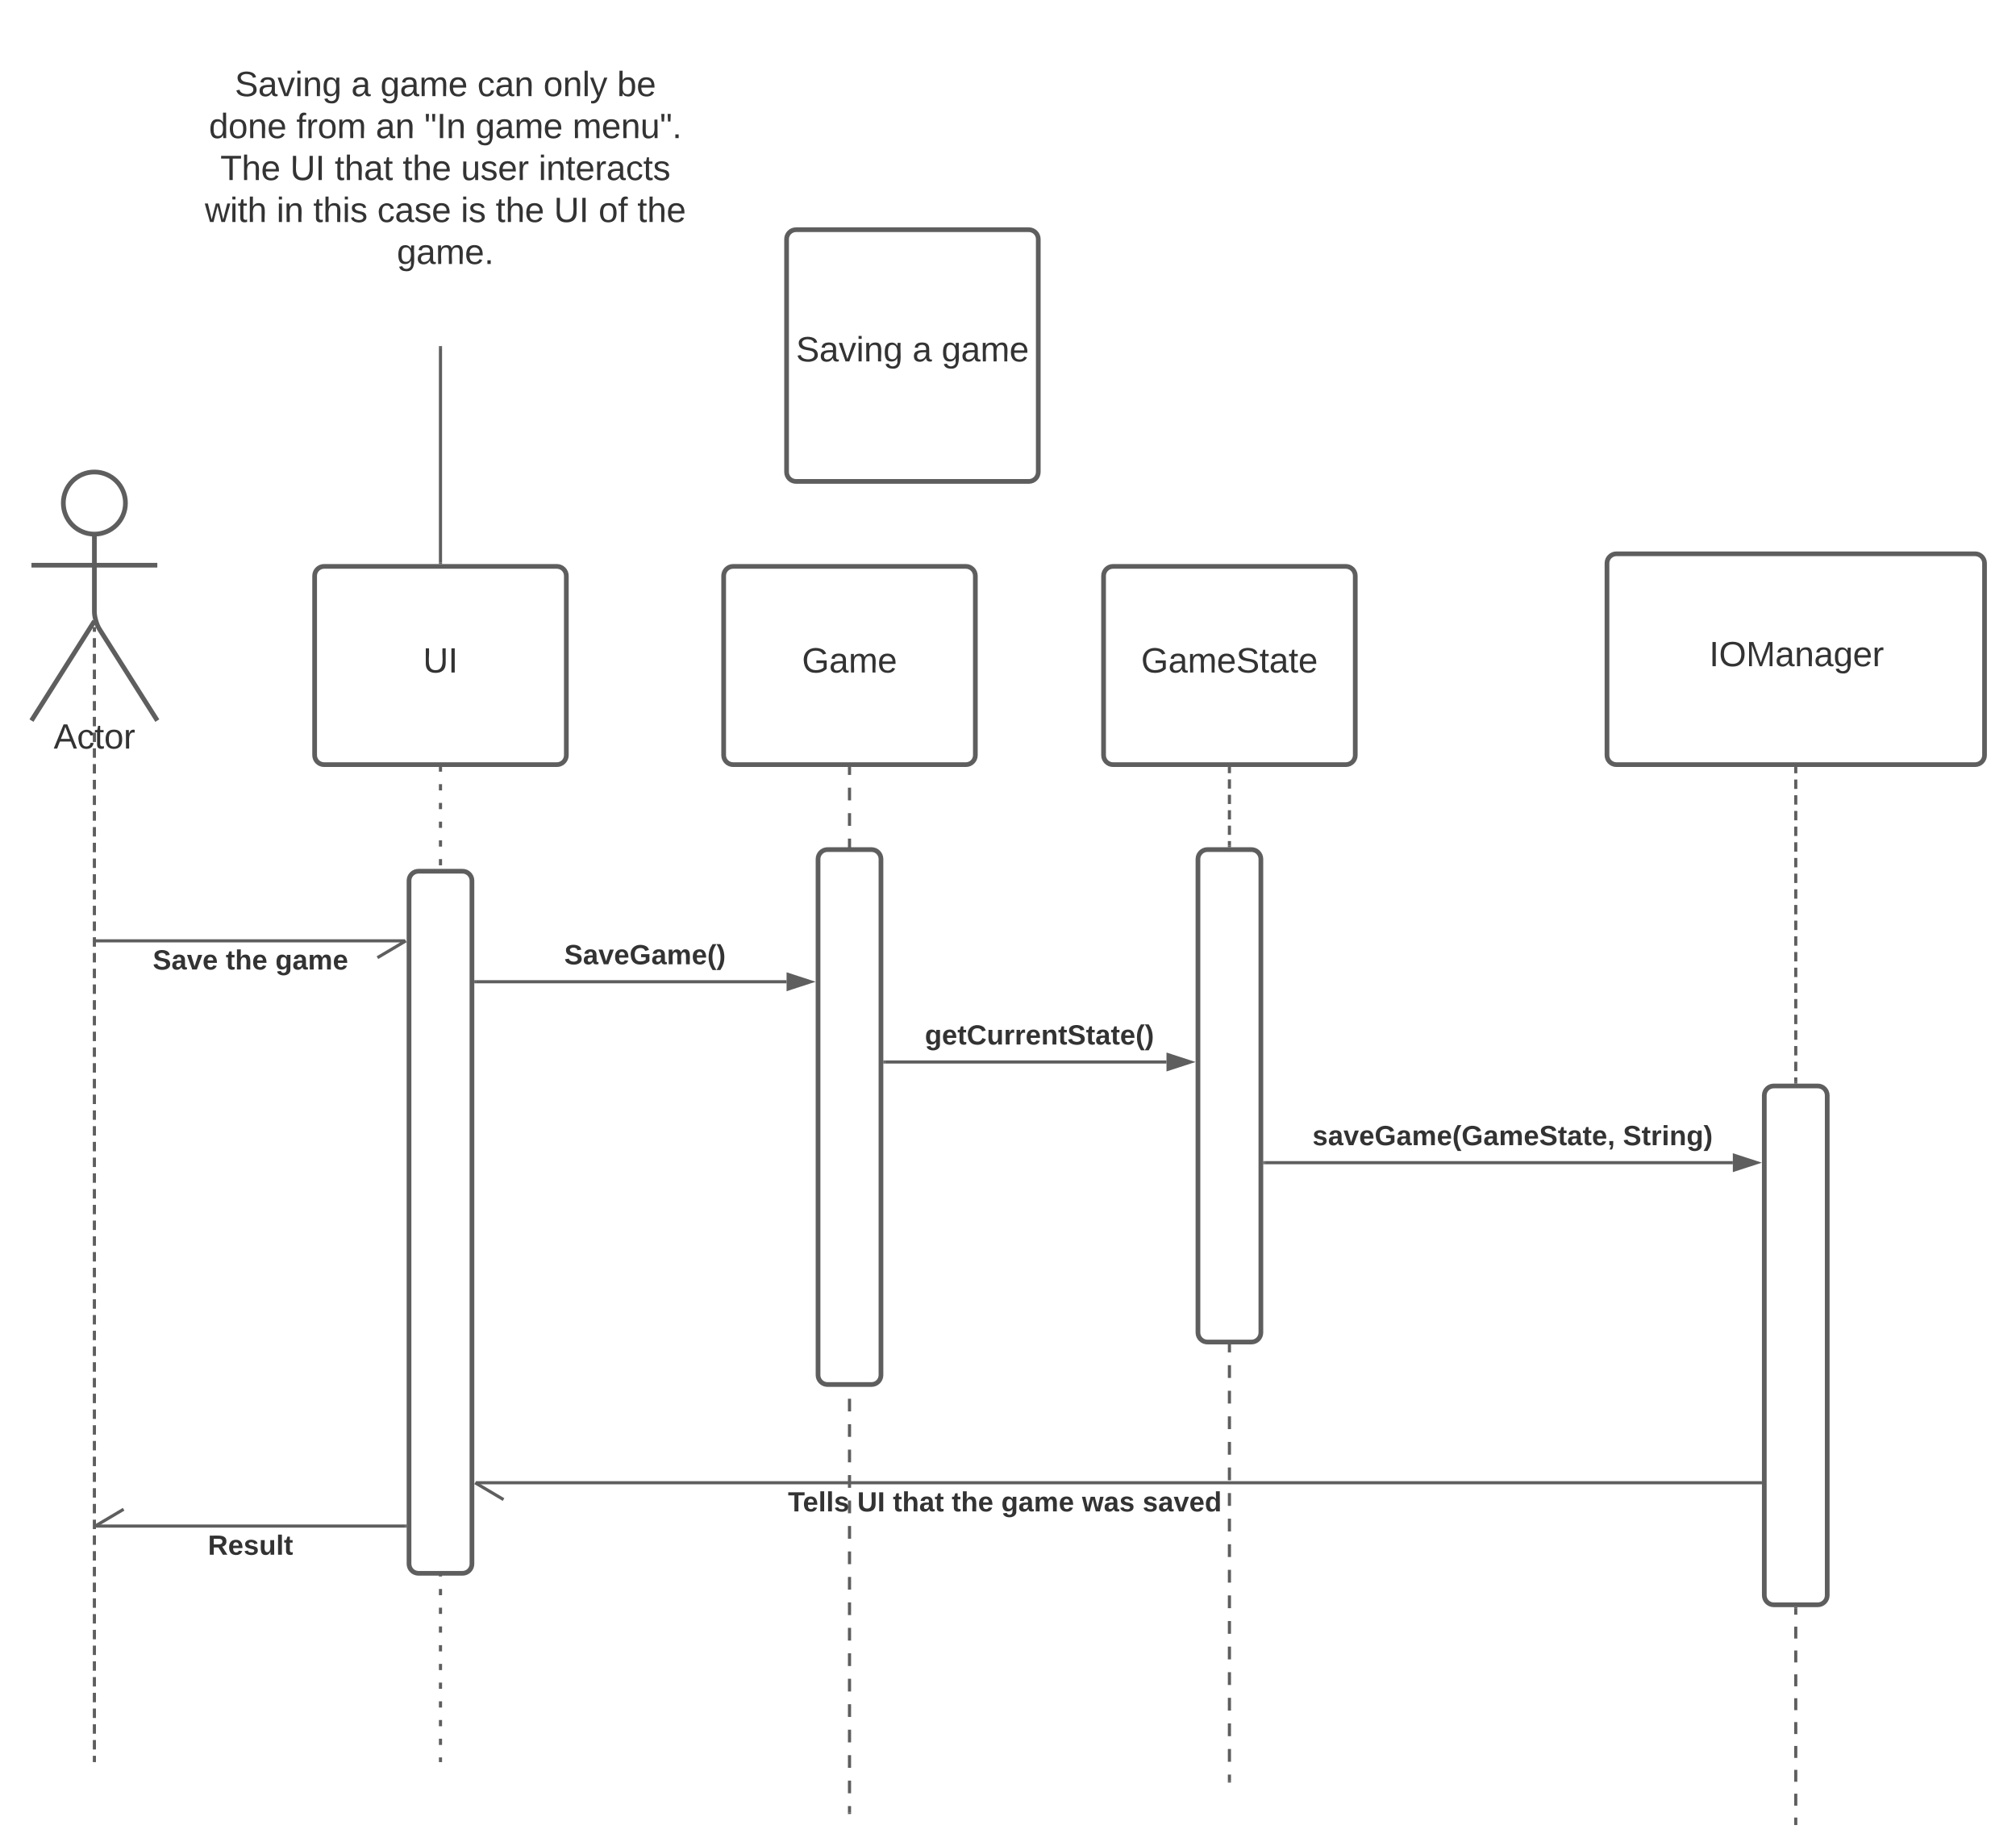<svg xmlns="http://www.w3.org/2000/svg" xmlns:xlink="http://www.w3.org/1999/xlink" xmlns:lucid="lucid" width="1281.5" height="1171"><g transform="translate(1480 2520)" lucid:page-tab-id="fw9mUE7AIX-i"><path d="M-1696-2592H64v1360h-1760z" fill="#fff"/><path d="M-1353.88-2500H-1040v180h-313.88z" fill="none"/><use xlink:href="#a" transform="matrix(1,0,0,1,-1353.881,-2500) translate(23.142 41.111)"/><use xlink:href="#b" transform="matrix(1,0,0,1,-1353.881,-2500) translate(97.154 41.111)"/><use xlink:href="#c" transform="matrix(1,0,0,1,-1353.881,-2500) translate(115.673 41.111)"/><use xlink:href="#d" transform="matrix(1,0,0,1,-1353.881,-2500) translate(177.34 41.111)"/><use xlink:href="#e" transform="matrix(1,0,0,1,-1353.881,-2500) translate(219.315 41.111)"/><use xlink:href="#f" transform="matrix(1,0,0,1,-1353.881,-2500) translate(266.167 41.111)"/><use xlink:href="#g" transform="matrix(1,0,0,1,-1353.881,-2500) translate(6.691 67.778)"/><use xlink:href="#h" transform="matrix(1,0,0,1,-1353.881,-2500) translate(62.247 67.778)"/><use xlink:href="#i" transform="matrix(1,0,0,1,-1353.881,-2500) translate(112.741 67.778)"/><use xlink:href="#j" transform="matrix(1,0,0,1,-1353.881,-2500) translate(143.605 67.778)"/><use xlink:href="#c" transform="matrix(1,0,0,1,-1353.881,-2500) translate(176.136 67.778)"/><use xlink:href="#k" transform="matrix(1,0,0,1,-1353.881,-2500) translate(237.802 67.778)"/><use xlink:href="#l" transform="matrix(1,0,0,1,-1353.881,-2500) translate(13.944 94.444)"/><use xlink:href="#m" transform="matrix(1,0,0,1,-1353.881,-2500) translate(58.327 94.444)"/><use xlink:href="#n" transform="matrix(1,0,0,1,-1353.881,-2500) translate(86.66 94.444)"/><use xlink:href="#o" transform="matrix(1,0,0,1,-1353.881,-2500) translate(129.87 94.444)"/><use xlink:href="#p" transform="matrix(1,0,0,1,-1353.881,-2500) translate(166.907 94.444)"/><use xlink:href="#q" transform="matrix(1,0,0,1,-1353.881,-2500) translate(216.228 94.444)"/><use xlink:href="#r" transform="matrix(1,0,0,1,-1353.881,-2500) translate(4.099 121.111)"/><use xlink:href="#s" transform="matrix(1,0,0,1,-1353.881,-2500) translate(49.654 121.111)"/><use xlink:href="#t" transform="matrix(1,0,0,1,-1353.881,-2500) translate(73.049 121.111)"/><use xlink:href="#u" transform="matrix(1,0,0,1,-1353.881,-2500) translate(113.728 121.111)"/><use xlink:href="#v" transform="matrix(1,0,0,1,-1353.881,-2500) translate(166.815 121.111)"/><use xlink:href="#o" transform="matrix(1,0,0,1,-1353.881,-2500) translate(188.975 121.111)"/><use xlink:href="#m" transform="matrix(1,0,0,1,-1353.881,-2500) translate(226.012 121.111)"/><use xlink:href="#w" transform="matrix(1,0,0,1,-1353.881,-2500) translate(254.346 121.111)"/><use xlink:href="#x" transform="matrix(1,0,0,1,-1353.881,-2500) translate(279.037 121.111)"/><use xlink:href="#y" transform="matrix(1,0,0,1,-1353.881,-2500) translate(126.167 147.778)"/><path d="M-458.5-2162c0-3.3 2.7-6 6-6h228c3.3 0 6 2.7 6 6v122c0 3.3-2.7 6-6 6h-228c-3.3 0-6-2.7-6-6z" stroke="#5e5e5e" stroke-width="3" fill="#fff"/><use xlink:href="#z" transform="matrix(1,0,0,1,-450.5,-2160) translate(57.006 63.444)"/><path d="M-1400.25-2200.25c0 10.9-8.84 19.75-19.75 19.75-10.9 0-19.75-8.84-19.75-19.75 0-10.9 8.84-19.75 19.75-19.75 10.9 0 19.75 8.84 19.75 19.75z" stroke="#5e5e5e" stroke-width="3" fill="#fff"/><path d="M-1420-2180.5v49.3c0 3.3 1.44 8.27 3.2 11.07l36.8 58.13m-40-63.2l-40 63.2m0-98.75h80" stroke="#5e5e5e" stroke-width="3" fill="none"/><path d="M-1460-2214c0-3.3 2.7-6 6-6h68c3.3 0 6 2.7 6 6v168c0 3.3-2.7 6-6 6h-68c-3.3 0-6-2.7-6-6z" fill="none"/><use xlink:href="#A" transform="matrix(1,0,0,1,-1540,-2062) translate(94.105 17.778)"/><path d="M-1020-2154c0-3.3 2.7-6 6-6h148c3.3 0 6 2.7 6 6v114c0 3.3-2.7 6-6 6h-148c-3.3 0-6-2.7-6-6z" stroke="#5e5e5e" stroke-width="3" fill="#fff"/><use xlink:href="#B" transform="matrix(1,0,0,1,-1012,-2152) translate(41.784 59.444)"/><path d="M-940-2031.5v4.05m0 8.1v8.08m0 8.1v8.08m0 8.1v8.1m0 8.1v8.08m0 8.1v8.08m0 8.1v8.08m0 8.1v8.1m0 8.08v8.1m0 8.08v8.1m0 8.08v8.1m0 8.1v8.08m0 8.1v8.08m0 8.1v8.08m0 8.1v8.1m0 8.08v8.1m0 8.08v8.1m0 8.08v8.1m0 8.1v8.08m0 8.1v8.08m0 8.1v8.08m0 8.1v8.1m0 8.08v8.1m0 8.08v8.1m0 8.08v8.1m0 8.1v8.08m0 8.1v8.08m0 8.1v8.08m0 8.1v8.1m0 8.08v8.1m0 8.08v8.1m0 8.08v8.1m0 8.1v8.08m0 8.1v8.08m0 8.1v8.1m0 8.08v8.1m0 8.08v8.1m0 8.08v8.1m0 8.1v8.08m0 8.1v8.08m0 8.1v8.08m0 8.1v4.04" stroke="#5e5e5e" stroke-width="2" fill="none"/><path d="M-939-2031.47h-2v-1.03h2" fill="#5e5e5e"/><path d="M-940-1368.03v1.03" stroke="#5e5e5e" stroke-width="2" fill="none"/><path d="M-358.5-1823.75c0-3.32 2.7-6 6-6h28c3.3 0 6 2.68 6 6V-1506c0 3.3-2.7 6-6 6h-28c-3.3 0-6-2.7-6-6z" stroke="#5e5e5e" stroke-width="3" fill="#fff"/><path d="M-338.5-2031.5v3m0 3.97v5.98m0 4v5.96m0 4v5.98m0 3.98v5.98m0 3.98v5.98m0 4v5.96m0 4v5.96m0 4v5.97m0 3.97v5.98m0 3.98v5.98m0 4v5.97m0 4v5.97m0 3.98v5.98m0 3.98v5.98m0 4v5.96m0 4v5.97m0 3.97v5.98m0 3.98v5.98m0 4v5.97m0 4v2.98" stroke="#5e5e5e" stroke-width="2" fill="none"/><path d="M-337.5-2031.47h-2v-1.03h2M-337.5-1831.25h-2v-1.03h2" fill="#5e5e5e"/><path d="M-960-1974c0-3.3 2.7-6 6-6h28c3.3 0 6 2.7 6 6v328c0 3.3-2.7 6-6 6h-28c-3.3 0-6-2.7-6-6z" stroke="#5e5e5e" stroke-width="3" fill="#fff"/><path d="M-1420-2121.4v3m0 4v6m0 4v6.02m0 4v6m0 4v6m0 4v6m0 4.02v6m0 4v6m0 4v6m0 4v6m0 4.02v6m0 4v6m0 4v6m0 4v6.02m0 4v6m0 4v6m0 4v6m0 4.02v6m0 4v6m0 4v6m0 4v6.02m0 4v6m0 4v6m0 4v6m0 4v6.02m0 4v6m0 4v6m0 4v6m0 4.02v6m0 4v6m0 4v6m0 4v6.02m0 4v6m0 4v6m0 4v6m0 4v6.02m0 4v6m0 4v6m0 4v6m0 4.02v6m0 4v6m0 4v6m0 4v6.02m0 4v6m0 4v6m0 4v6m0 4v6.02m0 4v6m0 4v6m0 4v6m0 4.02v6m0 4v6m0 4v6m0 4v6.02m0 4v6m0 4v6m0 4v6m0 4.02v6m0 4v6m0 4v6m0 4v6m0 4.02v6m0 4v6m0 4v6m0 4v6.02m0 4v6m0 4v6m0 4v6m0 4.02v6m0 4v6m0 4v6m0 4v6.02m0 4v3M-1420-1401.03v1.03" stroke="#5e5e5e" stroke-width="2" fill="none"/><path d="M-980-2368c0-3.3 2.7-6 6-6h148c3.3 0 6 2.7 6 6v148c0 3.3-2.7 6-6 6h-148c-3.3 0-6-2.7-6-6z" stroke="#5e5e5e" stroke-width="3" fill="#fff"/><use xlink:href="#a" transform="matrix(1,0,0,1,-975,-2369) translate(0.988 78.715)"/><use xlink:href="#b" transform="matrix(1,0,0,1,-975,-2369) translate(75 78.715)"/><use xlink:href="#C" transform="matrix(1,0,0,1,-975,-2369) translate(93.519 78.715)"/><path d="M-1222.55-1922H-1419M-1240.08-1911.3l18.07-10.7M-1418.97-1922h-1.03" stroke="#5e5e5e" stroke-width="2" fill="none"/><use xlink:href="#D" transform="matrix(1,0,0,1,-1382.898,-1918.001) translate(0 14.222)"/><use xlink:href="#E" transform="matrix(1,0,0,1,-1382.898,-1918.001) translate(46.42 14.222)"/><use xlink:href="#F" transform="matrix(1,0,0,1,-1382.898,-1918.001) translate(77.926 14.222)"/><path d="M-778.5-2154c0-3.3 2.7-6 6-6h148c3.3 0 6 2.7 6 6v114c0 3.3-2.7 6-6 6h-148c-3.3 0-6-2.7-6-6z" stroke="#5e5e5e" stroke-width="3" fill="#fff"/><use xlink:href="#G" transform="matrix(1,0,0,1,-770.5,-2152) translate(15.858 59.444)"/><path d="M-718.5-1974c0-3.3 2.7-6 6-6h28c3.3 0 6 2.7 6 6v301c0 3.3-2.7 6-6 6h-28c-3.3 0-6-2.7-6-6z" stroke="#5e5e5e" stroke-width="3" fill="#fff"/><path d="M-698.5-2031.5v2.94m0 3.92v5.88m0 3.92v5.88m0 3.92v5.88m0 3.92v5.88m0 3.92v2.94" stroke="#5e5e5e" stroke-width="2" fill="none"/><path d="M-697.5-2031.47h-2v-1.03h2" fill="#5e5e5e"/><path d="M-698.5-1982.53v1.03M-917.5-1845h179" stroke="#5e5e5e" stroke-width="2" fill="none"/><path d="M-917.47-1844h-1.03v-2h1.03" fill="#5e5e5e"/><path d="M-723.24-1845l-14.26 4.64v-9.28z" stroke="#5e5e5e" stroke-width="2" fill="#5e5e5e"/><use xlink:href="#H" transform="matrix(1,0,0,1,-892.09,-1870.333) translate(0 14.222)"/><path d="M-676-1781h297.5" stroke="#5e5e5e" stroke-width="2" fill="none"/><path d="M-675.97-1780H-677v-2h1.03" fill="#5e5e5e"/><path d="M-363.24-1781l-14.26 4.64v-9.28z" stroke="#5e5e5e" stroke-width="2" fill="#5e5e5e"/><g><use xlink:href="#I" transform="matrix(1,0,0,1,-645.735,-1806.333) translate(0 14.222)"/><use xlink:href="#J" transform="matrix(1,0,0,1,-645.735,-1806.333) translate(197.383 14.222)"/></g><path d="M-1222.5-1550.03h-196.45" stroke="#5e5e5e" stroke-width="2" fill="none"/><path d="M-1221.5-1549.03h-1.03v-2h1.03" fill="#5e5e5e"/><path d="M-1401.42-1560.72l-18.07 10.7" stroke="#5e5e5e" stroke-width="2" fill="none"/><g><use xlink:href="#K" transform="matrix(1,0,0,1,-1347.836,-1546.029) translate(0 14.222)"/></g><path d="M-698.5-1664.5v4.07m0 8.13v8.13m0 8.13v8.14m0 8.13v8.13m0 8.13v8.13m0 8.13v8.13m0 8.12v8.13m0 8.14v8.12m0 8.13v8.13m0 8.14v8.13m0 8.13v8.13m0 8.15v8.13m0 8.13v8.14m0 8.13v8.14m0 8.14v8.13m0 8.13v8.14m0 8.13v8.13m0 8.13v4.07" stroke="#5e5e5e" stroke-width="2" fill="none"/><path d="M-697.5-1664.47h-2v-1.03h2" fill="#5e5e5e"/><path d="M-698.5-1388.03v1.03M-338.5-1497.5v3.8m0 7.58v7.58m0 7.58v7.6m0 7.57v7.6m0 7.58v7.58m0 7.58v7.6m0 7.57v7.6m0 7.58v7.58m0 7.58v7.6m0 7.57v3.8" stroke="#5e5e5e" stroke-width="2" fill="none"/><path d="M-337.5-1497.47h-2v-1.03h2" fill="#5e5e5e"/><path d="M-338.5-1361.03v1.03" stroke="#5e5e5e" stroke-width="2" fill="none"/><path d="M-1280-2154c0-3.3 2.7-6 6-6h148c3.3 0 6 2.7 6 6v114c0 3.3-2.7 6-6 6h-148c-3.3 0-6-2.7-6-6z" stroke="#5e5e5e" stroke-width="3" fill="#fff"/><g><use xlink:href="#L" transform="matrix(1,0,0,1,-1272,-2152) translate(60.92 59.444)"/></g><path d="M-1200-2031.5v1.98m0 7.93v3.98m0 7.93v3.98m0 7.93v3.97m0 7.93v3.97m0 7.93v3.96m0 7.93v3.96m0 7.93v3.96m0 7.93v3.95m0 7.93v3.97m0 7.93v3.96m0 7.94v3.96m0 7.93v3.97m0 7.93v3.96m0 7.93v3.97m0 7.93v3.97m0 7.93v3.96m0 7.93v3.97m0 7.93v3.96m0 7.95v3.96m0 7.94v3.97m0 7.94v3.96m0 7.93v3.97m0 7.93v3.97m0 7.93v3.96m0 7.92v3.97m0 7.92v3.96m0 7.94v3.96m0 7.93v3.98m0 7.93v3.97m0 7.93v3.97m0 7.93v3.97m0 7.93v3.96m0 7.93v3.96m0 7.93v3.95m0 7.94v3.95m0 7.93v3.97m0 7.93v3.96m0 7.93v3.97m0 7.93v3.97m0 7.93v3.96m0 7.93v3.97m0 7.93v3.96m0 7.94v3.96m0 7.93v3.97m0 7.93v3.96m0 7.94v3.97m0 7.94v3.97m0 7.94v3.96m0 7.93v3.97m0 7.93v3.96m0 7.92v3.97m0 7.92v3.97m0 7.92v1.98" stroke="#5e5e5e" stroke-width="2" fill="none"/><path d="M-1199-2031.47h-2v-1.03h2" fill="#5e5e5e"/><path d="M-1200-1401.03v1.03" stroke="#5e5e5e" stroke-width="2" fill="none"/><path d="M-1220-1960.25c0-3.32 2.7-6 6-6h28c3.3 0 6 2.68 6 6V-1526c0 3.3-2.7 6-6 6h-28c-3.3 0-6-2.7-6-6z" stroke="#5e5e5e" stroke-width="3" fill="#fff"/><path d="M-1177.5-1896H-980" stroke="#5e5e5e" stroke-width="2" fill="none"/><path d="M-1177.47-1895h-1.03v-2h1.03" fill="#5e5e5e"/><path d="M-964.74-1896l-14.26 4.64v-9.28z" stroke="#5e5e5e" stroke-width="2" fill="#5e5e5e"/><g><use xlink:href="#M" transform="matrix(1,0,0,1,-1121.309,-1921.333) translate(0 14.222)"/></g><path d="M-1200-2162.5V-2299" stroke="#5e5e5e" stroke-width="2" fill="none"/><path d="M-1199-2161.5h-2v-1.03h2" fill="#5e5e5e"/><path d="M-1200-2298.97v-1.03M-361-1577.56h-816.45" stroke="#5e5e5e" stroke-width="2" fill="none"/><path d="M-360-1576.56h-1.03v-2h1.03" fill="#5e5e5e"/><path d="M-1159.92-1566.87l-18.07-10.7" stroke="#5e5e5e" stroke-width="2" fill="none"/><g><use xlink:href="#N" transform="matrix(1,0,0,1,-979.131,-1573.562) translate(0 14.222)"/><use xlink:href="#O" transform="matrix(1,0,0,1,-979.131,-1573.562) translate(44.049 14.222)"/><use xlink:href="#P" transform="matrix(1,0,0,1,-979.131,-1573.562) translate(66.716 14.222)"/><use xlink:href="#Q" transform="matrix(1,0,0,1,-979.131,-1573.562) translate(104.099 14.222)"/><use xlink:href="#R" transform="matrix(1,0,0,1,-979.131,-1573.562) translate(135.605 14.222)"/><use xlink:href="#S" transform="matrix(1,0,0,1,-979.131,-1573.562) translate(186.914 14.222)"/><use xlink:href="#T" transform="matrix(1,0,0,1,-979.131,-1573.562) translate(225.432 14.222)"/></g><defs><path fill="#333" d="M185-189c-5-48-123-54-124 2 14 75 158 14 163 119 3 78-121 87-175 55-17-10-28-26-33-46l33-7c5 56 141 63 141-1 0-78-155-14-162-118-5-82 145-84 179-34 5 7 8 16 11 25" id="U"/><path fill="#333" d="M141-36C126-15 110 5 73 4 37 3 15-17 15-53c-1-64 63-63 125-63 3-35-9-54-41-54-24 1-41 7-42 31l-33-3c5-37 33-52 76-52 45 0 72 20 72 64v82c-1 20 7 32 28 27v20c-31 9-61-2-59-35zM48-53c0 20 12 33 32 33 41-3 63-29 60-74-43 2-92-5-92 41" id="V"/><path fill="#333" d="M108 0H70L1-190h34L89-25l56-165h34" id="W"/><path fill="#333" d="M24-231v-30h32v30H24zM24 0v-190h32V0H24" id="X"/><path fill="#333" d="M117-194c89-4 53 116 60 194h-32v-121c0-31-8-49-39-48C34-167 62-67 57 0H25l-1-190h30c1 10-1 24 2 32 11-22 29-35 61-36" id="Y"/><path fill="#333" d="M177-190C167-65 218 103 67 71c-23-6-38-20-44-43l32-5c15 47 100 32 89-28v-30C133-14 115 1 83 1 29 1 15-40 15-95c0-56 16-97 71-98 29-1 48 16 59 35 1-10 0-23 2-32h30zM94-22c36 0 50-32 50-73 0-42-14-75-50-75-39 0-46 34-46 75s6 73 46 73" id="Z"/><g id="a"><use transform="matrix(0.062,0,0,0.062,0,0)" xlink:href="#U"/><use transform="matrix(0.062,0,0,0.062,14.815,0)" xlink:href="#V"/><use transform="matrix(0.062,0,0,0.062,27.16,0)" xlink:href="#W"/><use transform="matrix(0.062,0,0,0.062,38.272,0)" xlink:href="#X"/><use transform="matrix(0.062,0,0,0.062,43.148,0)" xlink:href="#Y"/><use transform="matrix(0.062,0,0,0.062,55.494,0)" xlink:href="#Z"/></g><use transform="matrix(0.062,0,0,0.062,0,0)" xlink:href="#V" id="b"/><path fill="#333" d="M210-169c-67 3-38 105-44 169h-31v-121c0-29-5-50-35-48C34-165 62-65 56 0H25l-1-190h30c1 10-1 24 2 32 10-44 99-50 107 0 11-21 27-35 58-36 85-2 47 119 55 194h-31v-121c0-29-5-49-35-48" id="aa"/><path fill="#333" d="M100-194c63 0 86 42 84 106H49c0 40 14 67 53 68 26 1 43-12 49-29l28 8c-11 28-37 45-77 45C44 4 14-33 15-96c1-61 26-98 85-98zm52 81c6-60-76-77-97-28-3 7-6 17-6 28h103" id="ab"/><g id="c"><use transform="matrix(0.062,0,0,0.062,0,0)" xlink:href="#Z"/><use transform="matrix(0.062,0,0,0.062,12.346,0)" xlink:href="#V"/><use transform="matrix(0.062,0,0,0.062,24.691,0)" xlink:href="#aa"/><use transform="matrix(0.062,0,0,0.062,43.148,0)" xlink:href="#ab"/></g><path fill="#333" d="M96-169c-40 0-48 33-48 73s9 75 48 75c24 0 41-14 43-38l32 2c-6 37-31 61-74 61-59 0-76-41-82-99-10-93 101-131 147-64 4 7 5 14 7 22l-32 3c-4-21-16-35-41-35" id="ac"/><g id="d"><use transform="matrix(0.062,0,0,0.062,0,0)" xlink:href="#ac"/><use transform="matrix(0.062,0,0,0.062,11.111,0)" xlink:href="#V"/><use transform="matrix(0.062,0,0,0.062,23.457,0)" xlink:href="#Y"/></g><path fill="#333" d="M100-194c62-1 85 37 85 99 1 63-27 99-86 99S16-35 15-95c0-66 28-99 85-99zM99-20c44 1 53-31 53-75 0-43-8-75-51-75s-53 32-53 75 10 74 51 75" id="ad"/><path fill="#333" d="M24 0v-261h32V0H24" id="ae"/><path fill="#333" d="M179-190L93 31C79 59 56 82 12 73V49c39 6 53-20 64-50L1-190h34L92-34l54-156h33" id="af"/><g id="e"><use transform="matrix(0.062,0,0,0.062,0,0)" xlink:href="#ad"/><use transform="matrix(0.062,0,0,0.062,12.346,0)" xlink:href="#Y"/><use transform="matrix(0.062,0,0,0.062,24.691,0)" xlink:href="#ae"/><use transform="matrix(0.062,0,0,0.062,29.568,0)" xlink:href="#af"/></g><path fill="#333" d="M115-194c53 0 69 39 70 98 0 66-23 100-70 100C84 3 66-7 56-30L54 0H23l1-261h32v101c10-23 28-34 59-34zm-8 174c40 0 45-34 45-75 0-40-5-75-45-74-42 0-51 32-51 76 0 43 10 73 51 73" id="ag"/><g id="f"><use transform="matrix(0.062,0,0,0.062,0,0)" xlink:href="#ag"/><use transform="matrix(0.062,0,0,0.062,12.346,0)" xlink:href="#ab"/></g><path fill="#333" d="M85-194c31 0 48 13 60 33l-1-100h32l1 261h-30c-2-10 0-23-3-31C134-8 116 4 85 4 32 4 16-35 15-94c0-66 23-100 70-100zm9 24c-40 0-46 34-46 75 0 40 6 74 45 74 42 0 51-32 51-76 0-42-9-74-50-73" id="ah"/><g id="g"><use transform="matrix(0.062,0,0,0.062,0,0)" xlink:href="#ah"/><use transform="matrix(0.062,0,0,0.062,12.346,0)" xlink:href="#ad"/><use transform="matrix(0.062,0,0,0.062,24.691,0)" xlink:href="#Y"/><use transform="matrix(0.062,0,0,0.062,37.037,0)" xlink:href="#ab"/></g><path fill="#333" d="M101-234c-31-9-42 10-38 44h38v23H63V0H32v-167H5v-23h27c-7-52 17-82 69-68v24" id="ai"/><path fill="#333" d="M114-163C36-179 61-72 57 0H25l-1-190h30c1 12-1 29 2 39 6-27 23-49 58-41v29" id="aj"/><g id="h"><use transform="matrix(0.062,0,0,0.062,0,0)" xlink:href="#ai"/><use transform="matrix(0.062,0,0,0.062,6.173,0)" xlink:href="#aj"/><use transform="matrix(0.062,0,0,0.062,13.519,0)" xlink:href="#ad"/><use transform="matrix(0.062,0,0,0.062,25.864,0)" xlink:href="#aa"/></g><g id="i"><use transform="matrix(0.062,0,0,0.062,0,0)" xlink:href="#V"/><use transform="matrix(0.062,0,0,0.062,12.346,0)" xlink:href="#Y"/></g><path fill="#333" d="M109-170H84l-4-78h32zm-65 0H19l-4-78h33" id="ak"/><path fill="#333" d="M33 0v-248h34V0H33" id="al"/><g id="j"><use transform="matrix(0.062,0,0,0.062,0,0)" xlink:href="#ak"/><use transform="matrix(0.062,0,0,0.062,7.84,0)" xlink:href="#al"/><use transform="matrix(0.062,0,0,0.062,14.012,0)" xlink:href="#Y"/></g><path fill="#333" d="M84 4C-5 8 30-112 23-190h32v120c0 31 7 50 39 49 72-2 45-101 50-169h31l1 190h-30c-1-10 1-25-2-33-11 22-28 36-60 37" id="am"/><path fill="#333" d="M33 0v-38h34V0H33" id="an"/><g id="k"><use transform="matrix(0.062,0,0,0.062,0,0)" xlink:href="#aa"/><use transform="matrix(0.062,0,0,0.062,18.457,0)" xlink:href="#ab"/><use transform="matrix(0.062,0,0,0.062,30.802,0)" xlink:href="#Y"/><use transform="matrix(0.062,0,0,0.062,43.148,0)" xlink:href="#am"/><use transform="matrix(0.062,0,0,0.062,55.494,0)" xlink:href="#ak"/><use transform="matrix(0.062,0,0,0.062,63.333,0)" xlink:href="#an"/></g><path fill="#333" d="M127-220V0H93v-220H8v-28h204v28h-85" id="ao"/><path fill="#333" d="M106-169C34-169 62-67 57 0H25v-261h32l-1 103c12-21 28-36 61-36 89 0 53 116 60 194h-32v-121c2-32-8-49-39-48" id="ap"/><g id="l"><use transform="matrix(0.062,0,0,0.062,0,0)" xlink:href="#ao"/><use transform="matrix(0.062,0,0,0.062,13.519,0)" xlink:href="#ap"/><use transform="matrix(0.062,0,0,0.062,25.864,0)" xlink:href="#ab"/></g><path fill="#333" d="M232-93c-1 65-40 97-104 97C67 4 28-28 28-90v-158h33c8 89-33 224 67 224 102 0 64-133 71-224h33v155" id="aq"/><g id="m"><use transform="matrix(0.062,0,0,0.062,0,0)" xlink:href="#aq"/><use transform="matrix(0.062,0,0,0.062,15.988,0)" xlink:href="#al"/></g><path fill="#333" d="M59-47c-2 24 18 29 38 22v24C64 9 27 4 27-40v-127H5v-23h24l9-43h21v43h35v23H59v120" id="ar"/><g id="n"><use transform="matrix(0.062,0,0,0.062,0,0)" xlink:href="#ar"/><use transform="matrix(0.062,0,0,0.062,6.173,0)" xlink:href="#ap"/><use transform="matrix(0.062,0,0,0.062,18.519,0)" xlink:href="#V"/><use transform="matrix(0.062,0,0,0.062,30.864,0)" xlink:href="#ar"/></g><g id="o"><use transform="matrix(0.062,0,0,0.062,0,0)" xlink:href="#ar"/><use transform="matrix(0.062,0,0,0.062,6.173,0)" xlink:href="#ap"/><use transform="matrix(0.062,0,0,0.062,18.519,0)" xlink:href="#ab"/></g><path fill="#333" d="M135-143c-3-34-86-38-87 0 15 53 115 12 119 90S17 21 10-45l28-5c4 36 97 45 98 0-10-56-113-15-118-90-4-57 82-63 122-42 12 7 21 19 24 35" id="as"/><g id="p"><use transform="matrix(0.062,0,0,0.062,0,0)" xlink:href="#am"/><use transform="matrix(0.062,0,0,0.062,12.346,0)" xlink:href="#as"/><use transform="matrix(0.062,0,0,0.062,23.457,0)" xlink:href="#ab"/><use transform="matrix(0.062,0,0,0.062,35.802,0)" xlink:href="#aj"/></g><g id="q"><use transform="matrix(0.062,0,0,0.062,0,0)" xlink:href="#X"/><use transform="matrix(0.062,0,0,0.062,4.877,0)" xlink:href="#Y"/><use transform="matrix(0.062,0,0,0.062,17.222,0)" xlink:href="#ar"/><use transform="matrix(0.062,0,0,0.062,23.395,0)" xlink:href="#ab"/><use transform="matrix(0.062,0,0,0.062,35.741,0)" xlink:href="#aj"/><use transform="matrix(0.062,0,0,0.062,43.086,0)" xlink:href="#V"/><use transform="matrix(0.062,0,0,0.062,55.432,0)" xlink:href="#ac"/><use transform="matrix(0.062,0,0,0.062,66.543,0)" xlink:href="#ar"/><use transform="matrix(0.062,0,0,0.062,72.716,0)" xlink:href="#as"/></g><path fill="#333" d="M206 0h-36l-40-164L89 0H53L-1-190h32L70-26l43-164h34l41 164 42-164h31" id="at"/><g id="r"><use transform="matrix(0.062,0,0,0.062,0,0)" xlink:href="#at"/><use transform="matrix(0.062,0,0,0.062,15.988,0)" xlink:href="#X"/><use transform="matrix(0.062,0,0,0.062,20.864,0)" xlink:href="#ar"/><use transform="matrix(0.062,0,0,0.062,27.037,0)" xlink:href="#ap"/></g><g id="s"><use transform="matrix(0.062,0,0,0.062,0,0)" xlink:href="#X"/><use transform="matrix(0.062,0,0,0.062,4.877,0)" xlink:href="#Y"/></g><g id="t"><use transform="matrix(0.062,0,0,0.062,0,0)" xlink:href="#ar"/><use transform="matrix(0.062,0,0,0.062,6.173,0)" xlink:href="#ap"/><use transform="matrix(0.062,0,0,0.062,18.519,0)" xlink:href="#X"/><use transform="matrix(0.062,0,0,0.062,23.395,0)" xlink:href="#as"/></g><g id="u"><use transform="matrix(0.062,0,0,0.062,0,0)" xlink:href="#ac"/><use transform="matrix(0.062,0,0,0.062,11.111,0)" xlink:href="#V"/><use transform="matrix(0.062,0,0,0.062,23.457,0)" xlink:href="#as"/><use transform="matrix(0.062,0,0,0.062,34.568,0)" xlink:href="#ab"/></g><g id="v"><use transform="matrix(0.062,0,0,0.062,0,0)" xlink:href="#X"/><use transform="matrix(0.062,0,0,0.062,4.877,0)" xlink:href="#as"/></g><g id="w"><use transform="matrix(0.062,0,0,0.062,0,0)" xlink:href="#ad"/><use transform="matrix(0.062,0,0,0.062,12.346,0)" xlink:href="#ai"/></g><g id="x"><use transform="matrix(0.062,0,0,0.062,0,0)" xlink:href="#ar"/><use transform="matrix(0.062,0,0,0.062,6.173,0)" xlink:href="#ap"/><use transform="matrix(0.062,0,0,0.062,18.519,0)" xlink:href="#ab"/></g><g id="y"><use transform="matrix(0.062,0,0,0.062,0,0)" xlink:href="#Z"/><use transform="matrix(0.062,0,0,0.062,12.346,0)" xlink:href="#V"/><use transform="matrix(0.062,0,0,0.062,24.691,0)" xlink:href="#aa"/><use transform="matrix(0.062,0,0,0.062,43.148,0)" xlink:href="#ab"/><use transform="matrix(0.062,0,0,0.062,55.494,0)" xlink:href="#an"/></g><path fill="#333" d="M140-251c81 0 123 46 123 126C263-46 219 4 140 4 59 4 17-45 17-125s42-126 123-126zm0 227c63 0 89-41 89-101s-29-99-89-99c-61 0-89 39-89 99S79-25 140-24" id="au"/><path fill="#333" d="M240 0l2-218c-23 76-54 145-80 218h-23L58-218 59 0H30v-248h44l77 211c21-75 51-140 76-211h43V0h-30" id="av"/><g id="z"><use transform="matrix(0.062,0,0,0.062,0,0)" xlink:href="#al"/><use transform="matrix(0.062,0,0,0.062,6.173,0)" xlink:href="#au"/><use transform="matrix(0.062,0,0,0.062,23.457,0)" xlink:href="#av"/><use transform="matrix(0.062,0,0,0.062,41.914,0)" xlink:href="#V"/><use transform="matrix(0.062,0,0,0.062,54.259,0)" xlink:href="#Y"/><use transform="matrix(0.062,0,0,0.062,66.605,0)" xlink:href="#V"/><use transform="matrix(0.062,0,0,0.062,78.951,0)" xlink:href="#Z"/><use transform="matrix(0.062,0,0,0.062,91.296,0)" xlink:href="#ab"/><use transform="matrix(0.062,0,0,0.062,103.642,0)" xlink:href="#aj"/></g><path fill="#333" d="M205 0l-28-72H64L36 0H1l101-248h38L239 0h-34zm-38-99l-47-123c-12 45-31 82-46 123h93" id="aw"/><g id="A"><use transform="matrix(0.062,0,0,0.062,0,0)" xlink:href="#aw"/><use transform="matrix(0.062,0,0,0.062,14.815,0)" xlink:href="#ac"/><use transform="matrix(0.062,0,0,0.062,25.926,0)" xlink:href="#ar"/><use transform="matrix(0.062,0,0,0.062,32.099,0)" xlink:href="#ad"/><use transform="matrix(0.062,0,0,0.062,44.444,0)" xlink:href="#aj"/></g><path fill="#333" d="M143 4C61 4 22-44 18-125c-5-107 100-154 193-111 17 8 29 25 37 43l-32 9c-13-25-37-40-76-40-61 0-88 39-88 99 0 61 29 100 91 101 35 0 62-11 79-27v-45h-74v-28h105v86C228-13 192 4 143 4" id="ax"/><g id="B"><use transform="matrix(0.062,0,0,0.062,0,0)" xlink:href="#ax"/><use transform="matrix(0.062,0,0,0.062,17.284,0)" xlink:href="#V"/><use transform="matrix(0.062,0,0,0.062,29.63,0)" xlink:href="#aa"/><use transform="matrix(0.062,0,0,0.062,48.086,0)" xlink:href="#ab"/></g><g id="C"><use transform="matrix(0.062,0,0,0.062,0,0)" xlink:href="#Z"/><use transform="matrix(0.062,0,0,0.062,12.346,0)" xlink:href="#V"/><use transform="matrix(0.062,0,0,0.062,24.691,0)" xlink:href="#aa"/><use transform="matrix(0.062,0,0,0.062,43.148,0)" xlink:href="#ab"/></g><path fill="#333" d="M169-182c-1-43-94-46-97-3 18 66 151 10 154 114 3 95-165 93-204 36-6-8-10-19-12-30l50-8c3 46 112 56 116 5-17-69-150-10-154-114-4-87 153-88 188-35 5 8 8 18 10 28" id="ay"/><path fill="#333" d="M133-34C117-15 103 5 69 4 32 3 11-16 11-54c-1-60 55-63 116-61 1-26-3-47-28-47-18 1-26 9-28 27l-52-2c7-38 36-58 82-57s74 22 75 68l1 82c-1 14 12 18 25 15v27c-30 8-71 5-69-32zm-48 3c29 0 43-24 42-57-32 0-66-3-65 30 0 17 8 27 23 27" id="az"/><path fill="#333" d="M128 0H69L1-190h53L99-40l48-150h52" id="aA"/><path fill="#333" d="M185-48c-13 30-37 53-82 52C43 2 14-33 14-96s30-98 90-98c62 0 83 45 84 108H66c0 31 8 55 39 56 18 0 30-7 34-22zm-45-69c5-46-57-63-70-21-2 6-4 13-4 21h74" id="aB"/><g id="D"><use transform="matrix(0.049,0,0,0.049,0,0)" xlink:href="#ay"/><use transform="matrix(0.049,0,0,0.049,11.852,0)" xlink:href="#az"/><use transform="matrix(0.049,0,0,0.049,21.728,0)" xlink:href="#aA"/><use transform="matrix(0.049,0,0,0.049,31.605,0)" xlink:href="#aB"/></g><path fill="#333" d="M115-3C79 11 28 4 28-45v-112H4v-33h27l15-45h31v45h36v33H77v99c-1 23 16 31 38 25v30" id="aC"/><path fill="#333" d="M114-157C55-157 80-60 75 0H25v-261h50l-1 109c12-26 28-41 61-42 86-1 58 113 63 194h-50c-7-57 23-157-34-157" id="aD"/><g id="E"><use transform="matrix(0.049,0,0,0.049,0,0)" xlink:href="#aC"/><use transform="matrix(0.049,0,0,0.049,5.877,0)" xlink:href="#aD"/><use transform="matrix(0.049,0,0,0.049,16.691,0)" xlink:href="#aB"/></g><path fill="#333" d="M195-6C206 82 75 100 31 46c-4-6-6-13-8-21l49-6c3 16 16 24 34 25 40 0 42-37 40-79-11 22-30 35-61 35-53 0-70-43-70-97 0-56 18-96 73-97 30 0 46 14 59 34l2-30h47zm-90-29c32 0 41-27 41-63 0-35-9-62-40-62-32 0-39 29-40 63 0 36 9 62 39 62" id="aE"/><path fill="#333" d="M220-157c-53 9-28 100-34 157h-49v-107c1-27-5-49-29-50C55-147 81-57 75 0H25l-1-190h47c2 12-1 28 3 38 10-53 101-56 108 0 13-22 24-43 59-42 82 1 51 116 57 194h-49v-107c-1-25-5-48-29-50" id="aF"/><g id="F"><use transform="matrix(0.049,0,0,0.049,0,0)" xlink:href="#aE"/><use transform="matrix(0.049,0,0,0.049,10.815,0)" xlink:href="#az"/><use transform="matrix(0.049,0,0,0.049,20.691,0)" xlink:href="#aF"/><use transform="matrix(0.049,0,0,0.049,36.494,0)" xlink:href="#aB"/></g><g id="G"><use transform="matrix(0.062,0,0,0.062,0,0)" xlink:href="#ax"/><use transform="matrix(0.062,0,0,0.062,17.284,0)" xlink:href="#V"/><use transform="matrix(0.062,0,0,0.062,29.63,0)" xlink:href="#aa"/><use transform="matrix(0.062,0,0,0.062,48.086,0)" xlink:href="#ab"/><use transform="matrix(0.062,0,0,0.062,60.432,0)" xlink:href="#U"/><use transform="matrix(0.062,0,0,0.062,75.247,0)" xlink:href="#ar"/><use transform="matrix(0.062,0,0,0.062,81.42,0)" xlink:href="#V"/><use transform="matrix(0.062,0,0,0.062,93.765,0)" xlink:href="#ar"/><use transform="matrix(0.062,0,0,0.062,99.938,0)" xlink:href="#ab"/></g><path fill="#333" d="M67-125c0 53 21 87 73 88 37 1 54-22 65-47l45 17C233-25 199 4 140 4 58 4 20-42 15-125 8-235 124-281 211-232c18 10 29 29 36 50l-46 12c-8-25-30-41-62-41-52 0-71 34-72 86" id="aG"/><path fill="#333" d="M85 4C-2 5 27-109 22-190h50c7 57-23 150 33 157 60-5 35-97 40-157h50l1 190h-47c-2-12 1-28-3-38-12 25-28 42-61 42" id="aH"/><path fill="#333" d="M135-150c-39-12-60 13-60 57V0H25l-1-190h47c2 13-1 29 3 40 6-28 27-53 61-41v41" id="aI"/><path fill="#333" d="M135-194c87-1 58 113 63 194h-50c-7-57 23-157-34-157-59 0-34 97-39 157H25l-1-190h47c2 12-1 28 3 38 12-26 28-41 61-42" id="aJ"/><path fill="#333" d="M67-93c0 74 22 123 53 168H70C40 30 18-18 18-93s22-123 52-168h50c-32 44-53 94-53 168" id="aK"/><path fill="#333" d="M102-93c0 74-22 123-52 168H0C30 29 54-18 53-93c0-74-22-123-53-168h50c30 45 52 94 52 168" id="aL"/><g id="H"><use transform="matrix(0.049,0,0,0.049,0,0)" xlink:href="#aE"/><use transform="matrix(0.049,0,0,0.049,10.815,0)" xlink:href="#aB"/><use transform="matrix(0.049,0,0,0.049,20.691,0)" xlink:href="#aC"/><use transform="matrix(0.049,0,0,0.049,26.568,0)" xlink:href="#aG"/><use transform="matrix(0.049,0,0,0.049,39.358,0)" xlink:href="#aH"/><use transform="matrix(0.049,0,0,0.049,50.173,0)" xlink:href="#aI"/><use transform="matrix(0.049,0,0,0.049,57.086,0)" xlink:href="#aI"/><use transform="matrix(0.049,0,0,0.049,64,0)" xlink:href="#aB"/><use transform="matrix(0.049,0,0,0.049,73.877,0)" xlink:href="#aJ"/><use transform="matrix(0.049,0,0,0.049,84.691,0)" xlink:href="#aC"/><use transform="matrix(0.049,0,0,0.049,90.568,0)" xlink:href="#ay"/><use transform="matrix(0.049,0,0,0.049,102.42,0)" xlink:href="#aC"/><use transform="matrix(0.049,0,0,0.049,108.296,0)" xlink:href="#az"/><use transform="matrix(0.049,0,0,0.049,118.173,0)" xlink:href="#aC"/><use transform="matrix(0.049,0,0,0.049,124.049,0)" xlink:href="#aB"/><use transform="matrix(0.049,0,0,0.049,133.926,0)" xlink:href="#aK"/><use transform="matrix(0.049,0,0,0.049,139.802,0)" xlink:href="#aL"/></g><path fill="#333" d="M137-138c1-29-70-34-71-4 15 46 118 7 119 86 1 83-164 76-172 9l43-7c4 19 20 25 44 25 33 8 57-30 24-41C81-84 22-81 20-136c-2-80 154-74 161-7" id="aM"/><path fill="#333" d="M67-125c0 54 23 88 75 88 28 0 53-7 68-21v-34h-60v-39h108v91C232-14 192 4 140 4 58 4 20-42 15-125 8-236 126-280 215-234c19 10 29 26 37 47l-47 15c-11-23-29-39-63-39-53 1-75 33-75 86" id="aN"/><path fill="#333" d="M76-54c-1 42 2 86-19 110H24C36 42 46 24 48 0H25v-54h51" id="aO"/><g id="I"><use transform="matrix(0.049,0,0,0.049,0,0)" xlink:href="#aM"/><use transform="matrix(0.049,0,0,0.049,9.877,0)" xlink:href="#az"/><use transform="matrix(0.049,0,0,0.049,19.753,0)" xlink:href="#aA"/><use transform="matrix(0.049,0,0,0.049,29.63,0)" xlink:href="#aB"/><use transform="matrix(0.049,0,0,0.049,39.506,0)" xlink:href="#aN"/><use transform="matrix(0.049,0,0,0.049,53.333,0)" xlink:href="#az"/><use transform="matrix(0.049,0,0,0.049,63.21,0)" xlink:href="#aF"/><use transform="matrix(0.049,0,0,0.049,79.012,0)" xlink:href="#aB"/><use transform="matrix(0.049,0,0,0.049,88.889,0)" xlink:href="#aK"/><use transform="matrix(0.049,0,0,0.049,94.765,0)" xlink:href="#aN"/><use transform="matrix(0.049,0,0,0.049,108.593,0)" xlink:href="#az"/><use transform="matrix(0.049,0,0,0.049,118.469,0)" xlink:href="#aF"/><use transform="matrix(0.049,0,0,0.049,134.272,0)" xlink:href="#aB"/><use transform="matrix(0.049,0,0,0.049,144.148,0)" xlink:href="#ay"/><use transform="matrix(0.049,0,0,0.049,156,0)" xlink:href="#aC"/><use transform="matrix(0.049,0,0,0.049,161.877,0)" xlink:href="#az"/><use transform="matrix(0.049,0,0,0.049,171.753,0)" xlink:href="#aC"/><use transform="matrix(0.049,0,0,0.049,177.63,0)" xlink:href="#aB"/><use transform="matrix(0.049,0,0,0.049,187.506,0)" xlink:href="#aO"/></g><path fill="#333" d="M25-224v-37h50v37H25zM25 0v-190h50V0H25" id="aP"/><g id="J"><use transform="matrix(0.049,0,0,0.049,0,0)" xlink:href="#ay"/><use transform="matrix(0.049,0,0,0.049,11.852,0)" xlink:href="#aC"/><use transform="matrix(0.049,0,0,0.049,17.728,0)" xlink:href="#aI"/><use transform="matrix(0.049,0,0,0.049,24.642,0)" xlink:href="#aP"/><use transform="matrix(0.049,0,0,0.049,29.58,0)" xlink:href="#aJ"/><use transform="matrix(0.049,0,0,0.049,40.395,0)" xlink:href="#aE"/><use transform="matrix(0.049,0,0,0.049,51.21,0)" xlink:href="#aL"/></g><path fill="#333" d="M240-174c0 40-23 61-54 70L253 0h-59l-57-94H76V0H24v-248c93 4 217-23 216 74zM76-134c48-2 112 12 112-38 0-48-66-32-112-35v73" id="aQ"/><path fill="#333" d="M25 0v-261h50V0H25" id="aR"/><g id="K"><use transform="matrix(0.049,0,0,0.049,0,0)" xlink:href="#aQ"/><use transform="matrix(0.049,0,0,0.049,12.79,0)" xlink:href="#aB"/><use transform="matrix(0.049,0,0,0.049,22.667,0)" xlink:href="#aM"/><use transform="matrix(0.049,0,0,0.049,32.543,0)" xlink:href="#aH"/><use transform="matrix(0.049,0,0,0.049,43.358,0)" xlink:href="#aR"/><use transform="matrix(0.049,0,0,0.049,48.296,0)" xlink:href="#aC"/></g><g id="L"><use transform="matrix(0.062,0,0,0.062,0,0)" xlink:href="#aq"/><use transform="matrix(0.062,0,0,0.062,15.988,0)" xlink:href="#al"/></g><g id="M"><use transform="matrix(0.049,0,0,0.049,0,0)" xlink:href="#ay"/><use transform="matrix(0.049,0,0,0.049,11.852,0)" xlink:href="#az"/><use transform="matrix(0.049,0,0,0.049,21.728,0)" xlink:href="#aA"/><use transform="matrix(0.049,0,0,0.049,31.605,0)" xlink:href="#aB"/><use transform="matrix(0.049,0,0,0.049,41.481,0)" xlink:href="#aN"/><use transform="matrix(0.049,0,0,0.049,55.309,0)" xlink:href="#az"/><use transform="matrix(0.049,0,0,0.049,65.185,0)" xlink:href="#aF"/><use transform="matrix(0.049,0,0,0.049,80.988,0)" xlink:href="#aB"/><use transform="matrix(0.049,0,0,0.049,90.864,0)" xlink:href="#aK"/><use transform="matrix(0.049,0,0,0.049,96.741,0)" xlink:href="#aL"/></g><path fill="#333" d="M136-208V0H84v-208H4v-40h212v40h-80" id="aS"/><g id="N"><use transform="matrix(0.049,0,0,0.049,0,0)" xlink:href="#aS"/><use transform="matrix(0.049,0,0,0.049,9.481,0)" xlink:href="#aB"/><use transform="matrix(0.049,0,0,0.049,19.358,0)" xlink:href="#aR"/><use transform="matrix(0.049,0,0,0.049,24.296,0)" xlink:href="#aR"/><use transform="matrix(0.049,0,0,0.049,29.235,0)" xlink:href="#aM"/></g><path fill="#333" d="M238-95c0 69-44 99-111 99C63 4 22-25 22-93v-155h51v151c-1 38 19 59 55 60 90 1 49-130 58-211h52v153" id="aT"/><path fill="#333" d="M24 0v-248h52V0H24" id="aU"/><g id="O"><use transform="matrix(0.049,0,0,0.049,0,0)" xlink:href="#aT"/><use transform="matrix(0.049,0,0,0.049,12.79,0)" xlink:href="#aU"/></g><g id="P"><use transform="matrix(0.049,0,0,0.049,0,0)" xlink:href="#aC"/><use transform="matrix(0.049,0,0,0.049,5.877,0)" xlink:href="#aD"/><use transform="matrix(0.049,0,0,0.049,16.691,0)" xlink:href="#az"/><use transform="matrix(0.049,0,0,0.049,26.568,0)" xlink:href="#aC"/></g><g id="Q"><use transform="matrix(0.049,0,0,0.049,0,0)" xlink:href="#aC"/><use transform="matrix(0.049,0,0,0.049,5.877,0)" xlink:href="#aD"/><use transform="matrix(0.049,0,0,0.049,16.691,0)" xlink:href="#aB"/></g><g id="R"><use transform="matrix(0.049,0,0,0.049,0,0)" xlink:href="#aE"/><use transform="matrix(0.049,0,0,0.049,10.815,0)" xlink:href="#az"/><use transform="matrix(0.049,0,0,0.049,20.691,0)" xlink:href="#aF"/><use transform="matrix(0.049,0,0,0.049,36.494,0)" xlink:href="#aB"/></g><path fill="#333" d="M231 0h-52l-39-155L100 0H48L-1-190h46L77-45c9-52 24-97 36-145h53l37 145 32-145h46" id="aV"/><g id="S"><use transform="matrix(0.049,0,0,0.049,0,0)" xlink:href="#aV"/><use transform="matrix(0.049,0,0,0.049,13.827,0)" xlink:href="#az"/><use transform="matrix(0.049,0,0,0.049,23.704,0)" xlink:href="#aM"/></g><path fill="#333" d="M88-194c31-1 46 15 58 34l-1-101h50l1 261h-48c-2-10 0-23-3-31C134-8 116 4 84 4 32 4 16-41 15-95c0-56 19-97 73-99zm17 164c33 0 40-30 41-66 1-37-9-64-41-64s-38 30-39 65c0 43 13 65 39 65" id="aW"/><g id="T"><use transform="matrix(0.049,0,0,0.049,0,0)" xlink:href="#aM"/><use transform="matrix(0.049,0,0,0.049,9.877,0)" xlink:href="#az"/><use transform="matrix(0.049,0,0,0.049,19.753,0)" xlink:href="#aA"/><use transform="matrix(0.049,0,0,0.049,29.63,0)" xlink:href="#aB"/><use transform="matrix(0.049,0,0,0.049,39.506,0)" xlink:href="#aW"/></g></defs></g></svg>